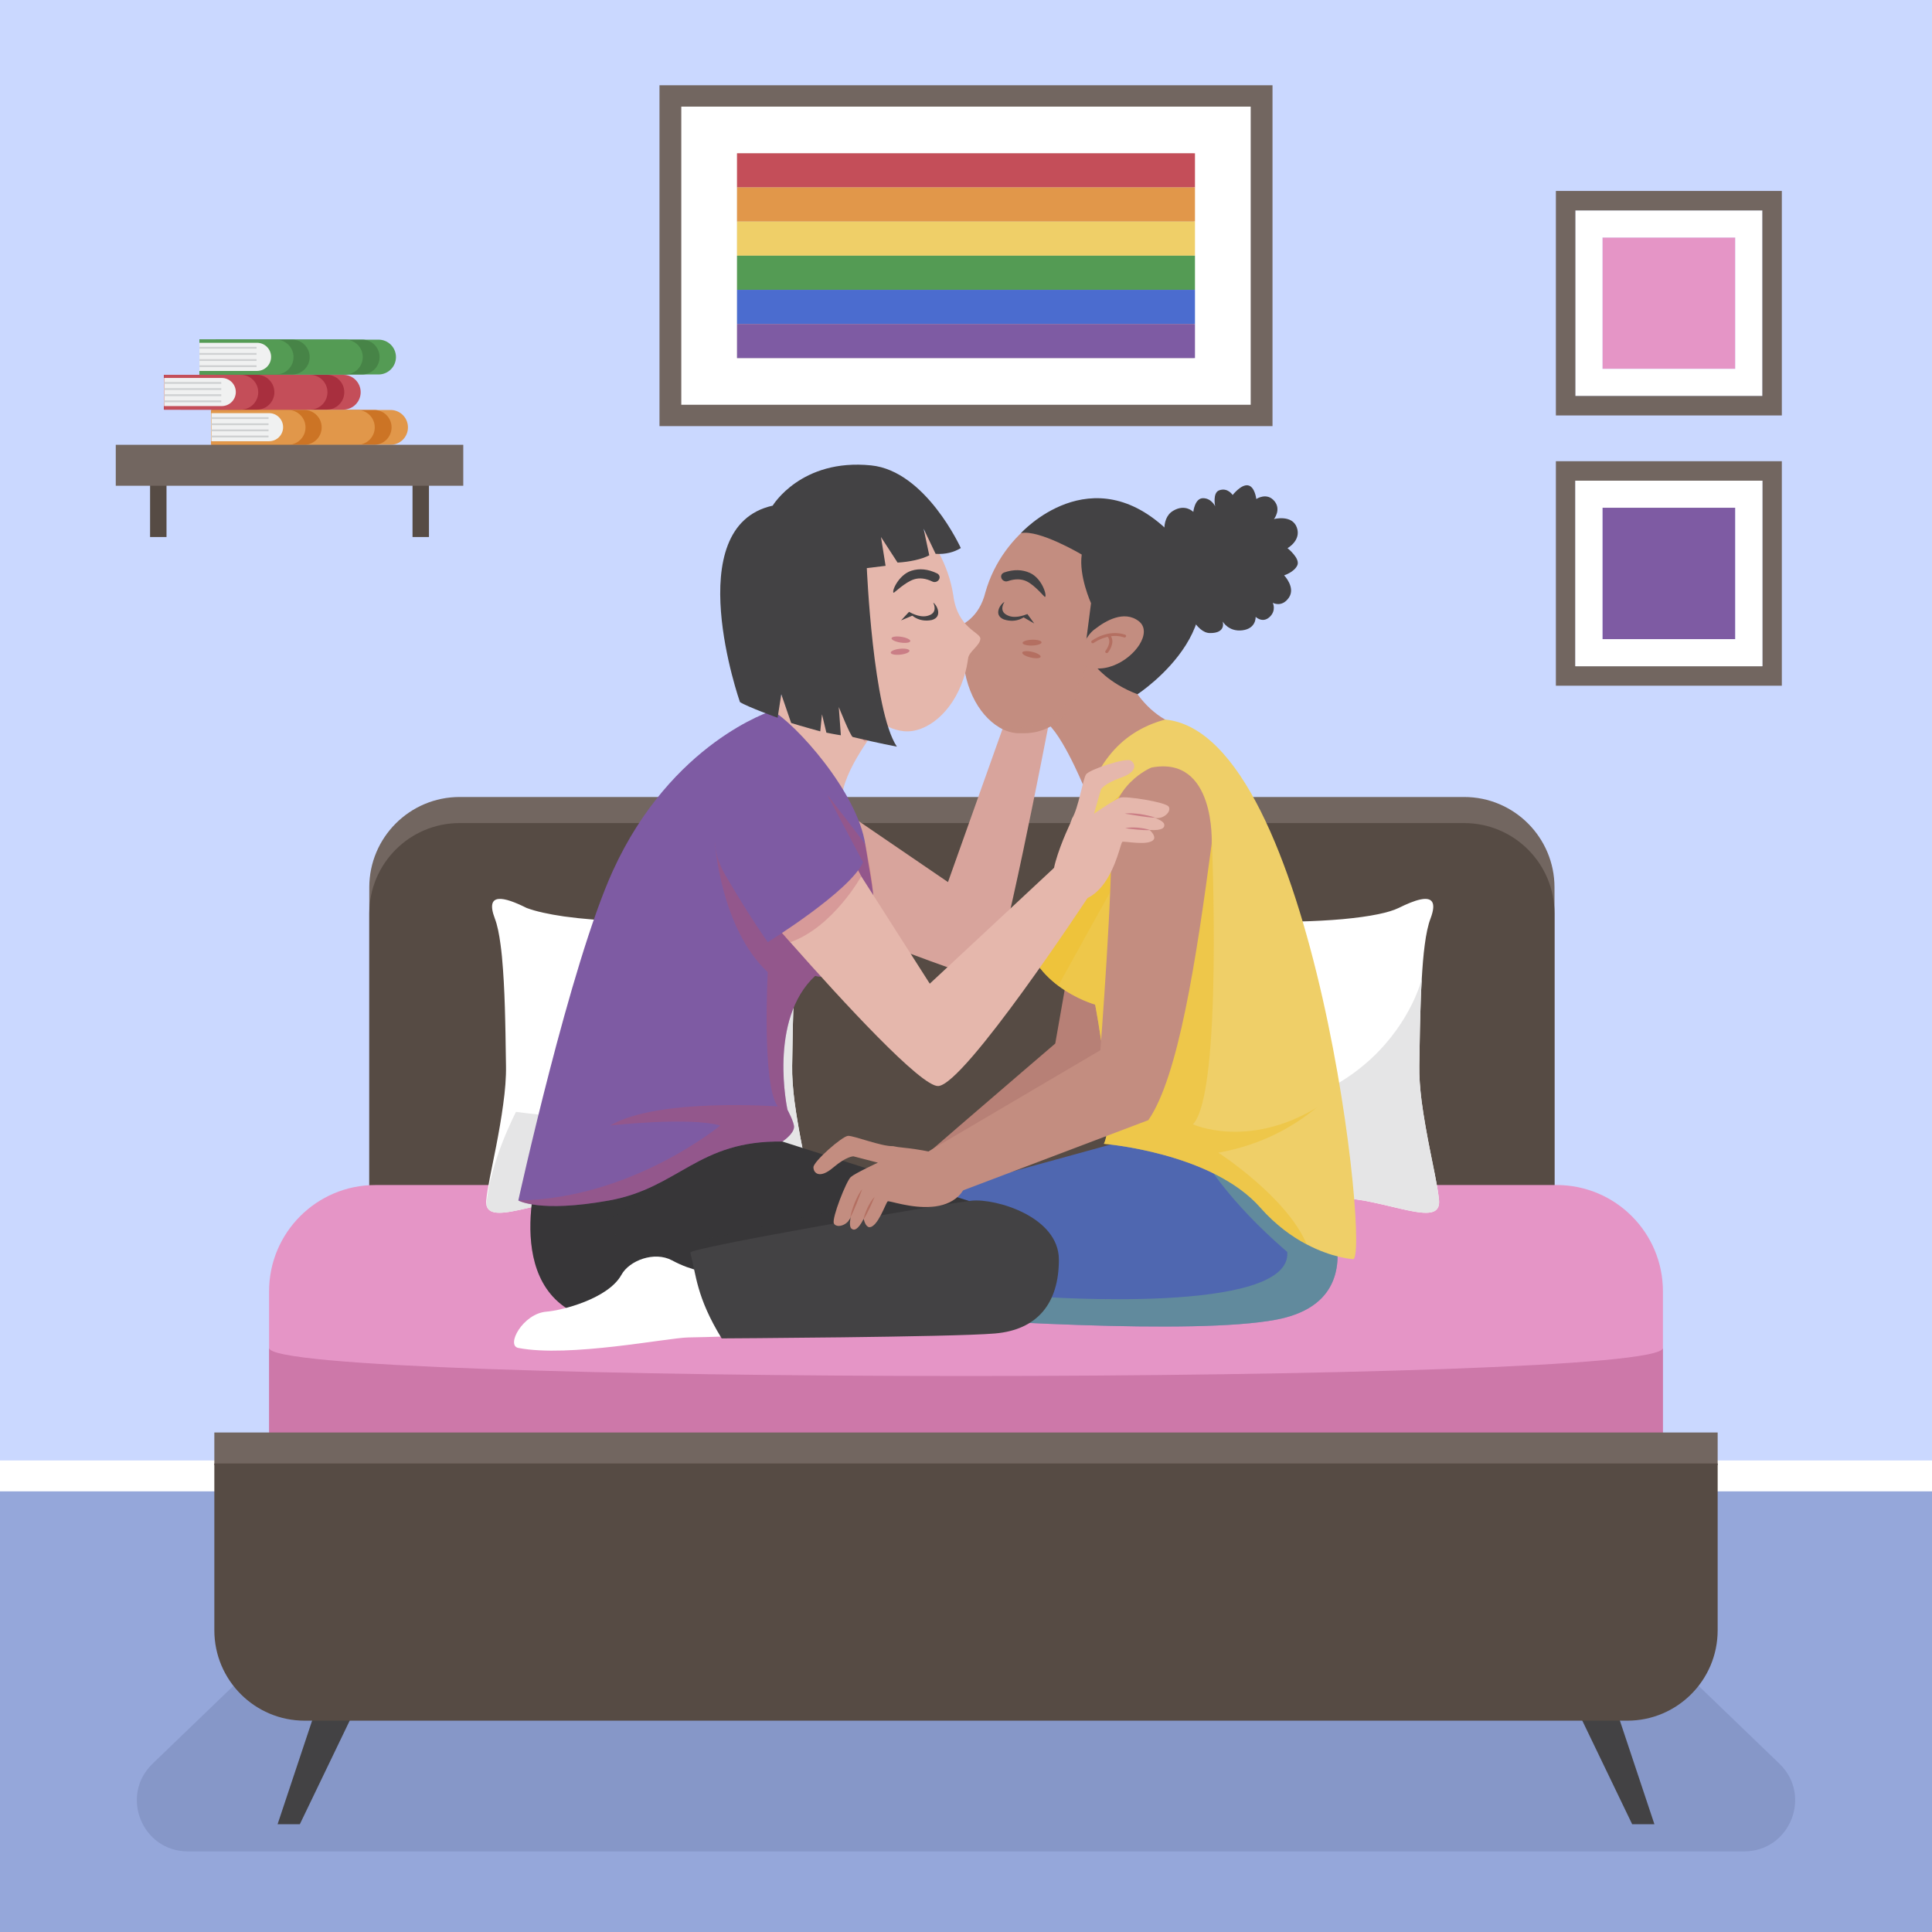<?xml version="1.0" encoding="utf-8"?>
<!-- Generator: Adobe Illustrator 27.5.0, SVG Export Plug-In . SVG Version: 6.00 Build 0)  -->
<svg version="1.1" xmlns="http://www.w3.org/2000/svg" xmlns:xlink="http://www.w3.org/1999/xlink" x="0px" y="0px"
	 viewBox="0 0 500 500" style="enable-background:new 0 0 500 500;" xml:space="preserve">
<g id="BACKGROUND">
	<rect style="fill:#CAD8FF;" width="500" height="500"/>
</g>
<g id="OBJECTS">
	<g>
		<rect x="0" y="377.962" style="fill:#FFFFFF;" width="500" height="114.038"/>
		<rect x="0" y="385.962" style="fill:#95A7DA;" width="500" height="114.038"/>
		<path style="fill:#8697C8;" d="M412.061,409.773c-2.458-2.367-5.738-3.69-9.15-3.69H250.519h-1.038H97.089
			c-3.413,0-6.692,1.323-9.15,3.69l-48.462,46.681c-8.549,8.235-2.72,22.689,9.15,22.689h200.854h1.038h200.854
			c11.87,0,17.699-14.454,9.15-22.689L412.061,409.773z"/>
	</g>
	<g>
		<g>
			<path style="fill:#726660;" d="M378.911,206.261h-259.95c-12.918,0-23.39,10.472-23.39,23.391v103.836h306.731V229.652
				C402.302,216.734,391.829,206.261,378.911,206.261z"/>
			<path style="fill:#564B44;" d="M378.911,213.01h-259.95c-12.918,0-23.39,10.472-23.39,23.391v103.836h306.731V236.4
				C402.302,223.482,391.829,213.01,378.911,213.01z"/>
			<g>
				<path style="fill:#E595C6;" d="M430.364,334.196v86.075H69.636v-86.075c0-15.197,12.315-27.512,27.512-27.512h305.705
					C418.049,306.684,430.364,318.999,430.364,334.196z"/>
			</g>
			<path style="opacity:0.6;fill:#BD6497;" d="M430.364,348.841l0,74.242H69.636v-74.242
				C69.636,358.536,430.364,358.536,430.364,348.841z"/>
			<g>
				<polygon style="fill:#434244;" points="71.841,472.101 77.599,472.101 100.054,425.462 87.387,425.462 				"/>
				<polygon style="fill:#434244;" points="428.159,472.101 422.401,472.101 399.946,425.462 412.613,425.462 				"/>
			</g>
			<rect x="55.471" y="370.728" style="fill:#726660;" width="389.057" height="8.453"/>
			<path style="fill:#564B44;" d="M421.138,445.31H78.862c-12.918,0-23.391-10.472-23.391-23.391v-43.172h389.057v43.172
				C444.529,434.838,434.056,445.31,421.138,445.31z"/>
		</g>
		<g>
			<g>
				<path style="fill:#FFFFFF;" d="M210.119,310.696c0.229,3.106-2.115,3.544-5.927,2.935c-2.497-0.382-5.622-1.201-9.091-2.002
					c-0.019,0-0.019,0-0.019,0c-1.449-0.324-2.954-0.648-4.498-0.933c-4.802-0.877-15.151-1.277-25.004-1.201h-0.019
					c-4.498,0.018-8.9,0.153-12.617,0.4c-3.106,0.19-5.717,0.457-7.547,0.8c-3.983,0.743-7.737,1.734-10.863,2.401
					c-3.202,0.705-5.756,1.067-7.242,0.458c-0.762-0.324-1.238-0.877-1.41-1.753v-0.058c-0.057-0.304-0.076-0.648-0.038-1.048
					c0.21-2.802,1.391-8.1,2.573-14.122c0.667-3.468,1.334-7.165,1.81-10.767c0.495-3.526,0.781-6.976,0.724-10.006
					c-0.02-1.449-0.038-3.011-0.076-4.65v-0.02c-0.019-2.286-0.076-4.726-0.133-7.222c-0.095-4.364-0.266-8.901-0.572-13.055
					c-0.153-2.287-0.362-4.441-0.629-6.384c-0.362-2.764-0.839-5.088-1.468-6.728c-2.668-6.994,2.44-5.66,8.214-2.763
					c2.382,0.895,5.717,1.62,9.644,2.191c4.65,0.648,10.12,1.086,15.78,1.258c8.042,0.286,16.466,0.076,23.498-0.553
					c3.469-0.324,6.594-0.743,9.148-1.277c2.249-0.458,4.059-1.011,5.317-1.62c2.078-1.029,4.06-1.868,5.622-2.191
					c2.821-0.591,4.308,0.476,2.611,4.954c-0.629,1.64-1.125,4.002-1.487,6.785c-0.362,2.668-0.591,5.737-0.781,8.958v0.019
					c-0.172,2.726-0.286,5.584-0.343,8.386c-0.114,3.183-0.171,6.308-0.209,9.204v0.02c-0.019,1.658-0.057,3.239-0.076,4.688
					c-0.057,2.744,0.191,5.832,0.572,9.014c0.305,2.249,0.667,4.555,1.067,6.823c0.743,4.288,1.62,8.462,2.325,11.949
					c0.496,2.573,0.896,4.783,1.068,6.385C210.081,310.22,210.099,310.467,210.119,310.696z"/>
				<g style="display:none;">
					<g style="display:inline;">
						<path style="opacity:0.5;fill:#639EBD;" d="M178.948,238.428c-2.497,0.915-5.165,1.753-8.004,2.458
							c-9.815,2.439-17.496,6.003-23.537,9.967c-0.153-2.287-0.362-4.441-0.629-6.384c4.612-2.744,10.025-5.241,16.39-7.299
							C167.818,237.818,173.288,238.256,178.948,238.428z"/>
					</g>
					<g style="display:inline;opacity:0.5;">
						<path style="fill:#639EBD;" d="M211.595,236.599c-6.652,7.985-17.248,16.008-34.095,20.201
							c-13.283,3.335-22.679,8.672-29.387,14.332c-0.019-2.286-0.076-4.726-0.133-7.222c6.918-5.031,16.027-9.625,28.129-12.655
							c11.873-2.973,20.335-7.967,26.338-13.379C205.915,237.552,209.041,237.132,211.595,236.599z"/>
					</g>
					<g style="display:inline;">
						<path style="opacity:0.5;fill:#639EBD;" d="M225.145,237.742c-0.629,1.64-1.124,4.002-1.487,6.785
							c-5.66,10.082-17.038,22.546-39.602,28.187c-20.754,5.184-31.998,15.342-38.402,23.861c0.667-3.468,1.334-7.165,1.81-10.767
							c7.395-7.242,18.429-14.446,35.2-18.638c28.644-7.166,37.373-26.128,39.869-34.381
							C225.354,232.196,226.841,233.264,225.145,237.742z"/>
					</g>
					<g style="display:inline;">
						<path style="opacity:0.5;fill:#639EBD;" d="M222.534,261.889c-0.114,3.183-0.171,6.308-0.209,9.204v0.02
							c-6.728,7.051-16.771,13.779-31.713,17.514c-21.231,5.299-32.513,15.818-38.84,24.47c-3.201,0.705-5.756,1.067-7.242,0.458
							c6.194-9.891,18.391-23.917,44.71-30.493C206.697,278.716,216.76,269.931,222.534,261.889z"/>
					</g>
					<g style="display:inline;">
						<path style="opacity:0.5;fill:#639EBD;" d="M223.887,291.638c-6.422,5.259-15.075,9.986-26.7,12.883
							c-5.413,1.353-10.177,3.049-14.37,4.975h-0.019c-4.498,0.018-8.9,0.153-12.617,0.4c6.575-4.364,14.923-8.252,25.614-10.92
							c12.331-3.088,20.982-8.424,27.024-14.16C223.125,287.064,223.487,289.37,223.887,291.638z"/>
					</g>
					<g style="display:inline;">
						<path style="opacity:0.5;fill:#639EBD;" d="M227.28,309.972c-1.792,1.257-3.736,2.496-5.851,3.659
							c-2.497-0.382-5.622-1.201-9.091-2.002c5.565-2.286,10.119-5.069,13.874-8.042C226.708,306.16,227.108,308.371,227.28,309.972
							z"/>
					</g>
				</g>
				<path style="fill:#E5E5E6;" d="M210.119,310.696c0.439,6.003-8.652,2.001-19.534,0c-8.824-1.62-36.362-1.62-45.187,0
					c-10.119,1.867-18.715,5.45-19.515,1.105v-0.058c0.915-11.111,7.661-23.994,7.661-23.994
					c61.691,8.576,72.077-34.286,72.077-34.286s0,0,0.019,0.019v0.019c-0.457,7.623-0.514,16.124-0.629,22.298
					C204.782,287.331,209.68,304.712,210.119,310.696z"/>
			</g>
			<g>
				<path style="fill:#FFFFFF;" d="M372.422,310.696c0.229,3.106-2.115,3.544-5.927,2.935c-2.497-0.382-5.622-1.201-9.091-2.002
					c-0.019,0-0.019,0-0.019,0c-1.448-0.324-2.954-0.648-4.498-0.933c-4.802-0.877-15.151-1.277-25.004-1.201h-0.019
					c-4.498,0.018-8.9,0.153-12.616,0.4c-3.106,0.19-5.718,0.457-7.547,0.8c-3.983,0.743-7.737,1.734-10.863,2.401
					c-3.202,0.705-5.755,1.067-7.242,0.458c-0.762-0.324-1.238-0.877-1.41-1.753v-0.058c-0.057-0.304-0.076-0.648-0.038-1.048
					c0.21-2.802,1.391-8.1,2.573-14.122c0.667-3.468,1.334-7.165,1.81-10.767c0.496-3.526,0.781-6.976,0.724-10.006
					c-0.019-1.449-0.038-3.011-0.076-4.65v-0.02c-0.019-2.286-0.076-4.726-0.134-7.222c-0.095-4.364-0.267-8.901-0.572-13.055
					c-0.153-2.287-0.362-4.441-0.629-6.384c-0.362-2.764-0.838-5.088-1.467-6.728c-2.668-6.994,2.44-5.66,8.214-2.763
					c2.382,0.895,5.717,1.62,9.644,2.191c4.65,0.648,10.12,1.086,15.78,1.258c8.043,0.286,16.466,0.076,23.498-0.553
					c3.469-0.324,6.594-0.743,9.148-1.277c2.249-0.458,4.059-1.011,5.317-1.62c2.077-1.029,4.059-1.868,5.622-2.191
					c2.82-0.591,4.308,0.476,2.611,4.954c-0.629,1.64-1.125,4.002-1.487,6.785c-0.362,2.668-0.591,5.737-0.781,8.958v0.019
					c-0.172,2.726-0.286,5.584-0.343,8.386c-0.114,3.183-0.171,6.308-0.209,9.204v0.02c-0.019,1.658-0.057,3.239-0.076,4.688
					c-0.057,2.744,0.191,5.832,0.572,9.014c0.305,2.249,0.667,4.555,1.067,6.823c0.744,4.288,1.62,8.462,2.326,11.949
					c0.496,2.573,0.896,4.783,1.068,6.385C372.384,310.22,372.402,310.467,372.422,310.696z"/>
				<g style="display:none;">
					<g style="display:inline;">
						<path style="opacity:0.5;fill:#639EBD;" d="M308.516,238.428c-2.497,0.915-5.164,1.753-8.004,2.458
							c-9.815,2.439-17.496,6.003-23.537,9.967c-0.153-2.287-0.362-4.441-0.629-6.384c4.612-2.744,10.025-5.241,16.39-7.299
							C297.386,237.818,302.856,238.256,308.516,238.428z"/>
					</g>
					<g style="display:inline;">
						<path style="opacity:0.5;fill:#639EBD;" d="M341.163,236.599c-6.652,7.985-17.248,16.008-34.095,20.201
							c-13.284,3.335-22.679,8.672-29.387,14.332c-0.019-2.286-0.076-4.726-0.134-7.222c6.918-5.031,16.028-9.625,28.13-12.655
							c11.873-2.973,20.335-7.967,26.338-13.379C335.483,237.552,338.609,237.132,341.163,236.599z"/>
					</g>
					<g style="display:inline;">
						<path style="opacity:0.5;fill:#639EBD;" d="M354.713,237.742c-0.629,1.64-1.125,4.002-1.487,6.785
							c-5.66,10.082-17.038,22.546-39.602,28.187c-20.754,5.184-31.998,15.342-38.402,23.861c0.667-3.468,1.334-7.165,1.81-10.767
							c7.395-7.242,18.429-14.446,35.2-18.638c28.644-7.166,37.373-26.128,39.869-34.381
							C354.922,232.196,356.409,233.264,354.713,237.742z"/>
					</g>
					<g style="display:inline;">
						<path style="opacity:0.5;fill:#639EBD;" d="M352.102,261.889c-0.114,3.183-0.171,6.308-0.209,9.204v0.02
							c-6.728,7.051-16.771,13.779-31.713,17.514c-21.23,5.299-32.512,15.818-38.84,24.47c-3.202,0.705-5.756,1.067-7.242,0.458
							c6.194-9.891,18.391-23.917,44.71-30.493C336.265,278.716,346.327,269.931,352.102,261.889z"/>
					</g>
					<g style="display:inline;">
						<path style="opacity:0.5;fill:#639EBD;" d="M353.455,291.638c-6.422,5.259-15.075,9.986-26.7,12.883
							c-5.413,1.353-10.177,3.049-14.37,4.975h-0.019c-4.498,0.018-8.9,0.153-12.616,0.4c6.575-4.364,14.922-8.252,25.614-10.92
							c12.331-3.088,20.982-8.424,27.024-14.16C352.693,287.064,353.055,289.37,353.455,291.638z"/>
					</g>
					<g style="display:inline;">
						<path style="opacity:0.5;fill:#639EBD;" d="M356.848,309.972c-1.792,1.257-3.736,2.496-5.851,3.659
							c-2.497-0.382-5.622-1.201-9.091-2.002c5.565-2.286,10.119-5.069,13.874-8.042
							C356.276,306.16,356.676,308.371,356.848,309.972z"/>
					</g>
				</g>
				<path style="fill:#E5E5E6;" d="M372.422,310.696c0.439,6.003-8.652,2.001-19.535,0c-8.824-1.62-36.362-1.62-45.186,0
					c-10.119,1.867-18.715,5.45-19.515,1.105v-0.058c0.915-11.111,7.661-23.994,7.661-23.994
					c61.691,8.576,72.077-34.286,72.077-34.286s0,0,0.019,0.019v0.019c-0.458,7.623-0.515,16.124-0.629,22.298
					C367.085,287.331,371.983,304.712,372.422,310.696z"/>
			</g>
		</g>
	</g>
	<g>
		<g>
			<path style="fill:#726660;" d="M461.137,177.462l0-58.099l-58.474,0l0,58.099L461.137,177.462z M407.704,124.403l48.392,0
				l0,48.017l-48.392,0L407.704,124.403z"/>
			<g>
				<g>
					<rect x="414.704" y="131.403" style="fill:#7E5BA3;" width="34.392" height="34.017"/>
					<path style="fill:#FFFFFF;" d="M407.704,172.421l48.392,0l0-48.017l-48.392,0L407.704,172.421z M414.704,131.403l34.392,0
						l0,34.017l-34.392,0L414.704,131.403z"/>
					<rect x="414.704" y="61.46" style="fill:#E595C6;" width="34.392" height="34.017"/>
					<path style="fill:#FFFFFF;" d="M407.704,54.46l0,48.017l48.392,0l0-48.017L407.704,54.46z M449.097,95.477l-34.392,0l0-34.017
						l34.392,0L449.097,95.477z"/>
				</g>
				<path style="fill:#726660;" d="M461.137,107.518l0-58.099l-58.474,0l0,58.099L461.137,107.518z M407.704,54.46l48.392,0
					l0,48.017l-48.392,0L407.704,54.46z"/>
			</g>
		</g>
		<g>
			<g>
				<g>
					<path style="fill:#549B54;" d="M102.474,92.407c0-2.491-2.015-4.506-4.506-4.506H51.6v9.012h46.368
						C100.459,96.912,102.474,94.897,102.474,92.407z"/>
					<path style="fill:#478447;" d="M98.234,92.407c0-2.491-2.023-4.506-4.506-4.506H55.839v9.012h37.889
						C96.211,96.912,98.234,94.897,98.234,92.407z"/>
					<path style="fill:#549B54;" d="M93.88,92.407c0-2.491-2.023-4.506-4.506-4.506H51.6v9.012h37.775
						C91.857,96.912,93.88,94.897,93.88,92.407z"/>
					<path style="fill:#478447;" d="M80.142,92.407c0-2.491-2.023-4.506-4.506-4.506H51.6v9.012h24.036
						C78.118,96.912,80.142,94.897,80.142,92.407z"/>
					<path style="fill:#549B54;" d="M75.964,92.407c0-2.491-2.023-4.506-4.506-4.506H51.6v9.012h19.858
						C73.94,96.912,75.964,94.897,75.964,92.407z"/>
					<path style="fill:#F0F1F1;" d="M66.524,95.995H51.603v-7.279h14.921c2.01,0,3.639,1.629,3.639,3.639
						C70.164,94.365,68.534,95.995,66.524,95.995z"/>
					
						<line style="fill:none;stroke:#CFD1D2;stroke-width:0.479;stroke-miterlimit:10;" x1="51.603" y1="94.764" x2="66.395" y2="94.764"/>
					
						<line style="fill:none;stroke:#CFD1D2;stroke-width:0.479;stroke-miterlimit:10;" x1="51.603" y1="93.176" x2="66.395" y2="93.176"/>
					
						<line style="fill:none;stroke:#CFD1D2;stroke-width:0.479;stroke-miterlimit:10;" x1="51.603" y1="91.589" x2="66.395" y2="91.589"/>
					
						<line style="fill:none;stroke:#CFD1D2;stroke-width:0.479;stroke-miterlimit:10;" x1="51.603" y1="90.002" x2="66.395" y2="90.002"/>
				</g>
				<g>
					<path style="fill:#E1974A;" d="M105.579,110.606c0-2.491-2.015-4.506-4.506-4.506H54.705v9.011h46.368
						C103.563,115.112,105.579,113.096,105.579,110.606z"/>
					<path style="fill:#CC7425;" d="M101.339,110.606c0-2.491-2.023-4.506-4.506-4.506H58.944v9.011h37.889
						C99.316,115.112,101.339,113.096,101.339,110.606z"/>
					<path style="fill:#E1974A;" d="M96.985,110.606c0-2.491-2.023-4.506-4.506-4.506H54.705v9.011h37.775
						C94.962,115.112,96.985,113.096,96.985,110.606z"/>
					<path style="fill:#CC7425;" d="M83.246,110.606c0-2.491-2.023-4.506-4.506-4.506H54.705v9.011h24.036
						C81.223,115.112,83.246,113.096,83.246,110.606z"/>
					<path style="fill:#E1974A;" d="M79.068,110.606c0-2.491-2.023-4.506-4.506-4.506H54.705v9.011h19.858
						C77.045,115.112,79.068,113.096,79.068,110.606z"/>
					<path style="fill:#F0F1F1;" d="M69.629,114.194H54.708v-7.279h14.921c2.01,0,3.639,1.629,3.639,3.639
						S71.639,114.194,69.629,114.194z"/>
					
						<line style="fill:none;stroke:#CFD1D2;stroke-width:0.479;stroke-miterlimit:10;" x1="54.708" y1="112.963" x2="69.5" y2="112.963"/>
					
						<line style="fill:none;stroke:#CFD1D2;stroke-width:0.479;stroke-miterlimit:10;" x1="54.708" y1="111.376" x2="69.5" y2="111.376"/>
					
						<line style="fill:none;stroke:#CFD1D2;stroke-width:0.479;stroke-miterlimit:10;" x1="54.708" y1="109.789" x2="69.5" y2="109.789"/>
					
						<line style="fill:none;stroke:#CFD1D2;stroke-width:0.479;stroke-miterlimit:10;" x1="54.708" y1="108.202" x2="69.5" y2="108.202"/>
				</g>
				<g>
					<path style="fill:#C44E59;" d="M93.34,101.506c0-2.491-2.015-4.506-4.506-4.506H42.465v9.011h46.368
						C91.325,106.012,93.34,103.997,93.34,101.506z"/>
					<path style="fill:#A82F3E;" d="M89.1,101.506c0-2.491-2.024-4.506-4.506-4.506h-37.89v9.011h37.89
						C87.077,106.012,89.1,103.997,89.1,101.506z"/>
					<path style="fill:#C44E59;" d="M84.746,101.506c0-2.491-2.023-4.506-4.506-4.506H42.465v9.011H80.24
						C82.723,106.012,84.746,103.997,84.746,101.506z"/>
					<path style="fill:#A82F3E;" d="M71.008,101.506c0-2.491-2.023-4.506-4.506-4.506H42.465v9.011h24.036
						C68.984,106.012,71.008,103.997,71.008,101.506z"/>
					<path style="fill:#C44E59;" d="M66.829,101.506c0-2.491-2.023-4.506-4.506-4.506H42.465v9.011h19.858
						C64.806,106.012,66.829,103.997,66.829,101.506z"/>
					<path style="fill:#F0F1F1;" d="M57.39,105.094H42.469v-7.279H57.39c2.01,0,3.639,1.629,3.639,3.639S59.4,105.094,57.39,105.094
						z"/>
					
						<line style="fill:none;stroke:#CFD1D2;stroke-width:0.479;stroke-miterlimit:10;" x1="42.469" y1="103.864" x2="57.261" y2="103.864"/>
					
						<line style="fill:none;stroke:#CFD1D2;stroke-width:0.479;stroke-miterlimit:10;" x1="42.469" y1="102.276" x2="57.261" y2="102.276"/>
					
						<line style="fill:none;stroke:#CFD1D2;stroke-width:0.479;stroke-miterlimit:10;" x1="42.469" y1="100.689" x2="57.261" y2="100.689"/>
					
						<line style="fill:none;stroke:#CFD1D2;stroke-width:0.479;stroke-miterlimit:10;" x1="42.469" y1="99.102" x2="57.261" y2="99.102"/>
				</g>
			</g>
			<g>
				<g>
					<rect x="38.839" y="124.033" style="fill:#564B44;" width="4.254" height="14.947"/>
					<rect x="106.761" y="124.033" style="fill:#564B44;" width="4.254" height="14.947"/>
				</g>
				<rect x="29.961" y="115.112" style="fill:#726660;" width="89.933" height="10.6"/>
			</g>
		</g>
		<g>
			<path style="fill:#726660;" d="M170.675,110.28V22.067h158.649v88.213L170.675,110.28z M182.923,33.124v66.1l134.154,0v-66.1
				H182.923z M190.742,98.205h-6.603V34.143h131.721v64.062L190.742,98.205z"/>
			<path style="fill:#FFFFFF;" d="M323.68,27.595l-147.359,0l0,77.156l147.359,0V27.595L323.68,27.595z"/>
			<rect x="190.742" y="39.671" style="fill:#DDD8CC;" width="118.174" height="53.006"/>
			<g>
				<rect x="190.742" y="39.671" style="fill:#C44E59;" width="118.515" height="8.834"/>
				<rect x="190.742" y="48.505" style="fill:#E1974A;" width="118.515" height="8.834"/>
				<rect x="190.742" y="57.339" style="fill:#EFCF68;" width="118.515" height="8.834"/>
				<rect x="190.742" y="66.174" style="fill:#549B54;" width="118.515" height="8.834"/>
				<rect x="190.742" y="75.008" style="fill:#4B6CCF;" width="118.515" height="8.834"/>
				<rect x="190.742" y="83.842" style="fill:#7E5BA3;" width="118.515" height="8.834"/>
			</g>
		</g>
	</g>
	<g>
		<path style="fill:#C38D80;" d="M288.346,166.48c0,0,3.668,17.042,16.604,21.249l-27.172,36.69l2.517-21.278
			c0,0-6.478-15.691-10.673-16.76C269.622,186.38,282.607,166.407,288.346,166.48z"/>
		<path style="fill:#4F67B0;" d="M330.32,341.52c-10.662,2.036-30.642,2.078-50.832,1.396c-5.1-0.168-10.211-0.388-15.185-0.63
			c-24.734-1.207-46.141-3.064-46.141-3.064l4.365-25.164l65.67-18.07c0,0,31.733-4.68,47.212,5.908
			c2.781,1.899,5.037,4.302,6.496,7.304c0,0,3.085,5.562,4.009,12.12C347.037,329.284,344.97,338.729,330.32,341.52z"/>
		<path style="opacity:0.4;fill:#7EBF81;" d="M330.32,341.52c-10.662,2.036-30.642,2.078-50.832,1.396
			c-5.1-0.168-10.211-0.388-15.185-0.63l4.478-6.727c0,0,65.701,4.882,64.362-11.543c-15.478-13.336-21.25-23.611-21.25-23.611
			l34.021,20.914C347.037,329.284,344.97,338.729,330.32,341.52z"/>
		<path style="fill:#B78076;" d="M223.456,313.266c0-0.716,49.643-43.199,49.643-43.199l4.122-23.452L295.076,249l-8.993,33.231
			l-55.195,35.617L223.456,313.266z"/>
		<path style="fill:#373638;" d="M265.353,339.222c0,0-11.879,1.102-28.103,2.193c-26.812,1.805-65.492,3.61-82.146,0.43
			c-26.738-5.09-15.499-40.055-15.499-40.055c0.535-1.112,1.175-2.12,1.91-3.043c12.351-15.583,50.822-6.548,50.822-6.548
			l68.651,21.859L265.353,339.222z"/>
		<path style="opacity:0.15;fill:#373638;" d="M237.25,341.415c-26.812,1.805-65.492,3.61-82.146,0.43
			c-26.738-5.09-15.499-40.055-15.499-40.055c0.535-1.112,1.175-2.12,1.91-3.043l35.301,3.988c0,0-14.691,11.659-21.796,13.852
			c0,0,3.463,5.089,16.801,5.467c13.327,0.378,49.363-13.632,69.417-9.738C252.466,314.499,245.53,329.043,237.25,341.415z"/>
		<path style="fill:#FFFFFF;" d="M183.24,329.168c0,0-3.761-0.007-9.33-2.99c-4.569-2.448-11.049,0.05-13.079,3.732
			c-3.421,6.205-15.396,9.232-19.412,9.547c-6.086,0.477-10.56,8.752-7.283,9.388c13.13,2.546,38.638-2.639,44.048-2.719
			c5.41-0.08,12.817-0.37,12.817-0.37L183.24,329.168z"/>
		<path style="fill:#434244;" d="M178.651,324.181c-0.339-1.267,66.549-12.808,72.794-13.445
			c6.245-0.636,22.594,4.137,22.594,15.275c0,11.138-5.41,18.139-16.548,19.093c-11.138,0.955-70.725,1.273-70.725,1.273
			C180.185,335.638,180.185,329.91,178.651,324.181z"/>
		<path style="fill:#D8A49C;" d="M209.628,203.904l35.71,24.378l17.495-49.128l8.572,8.267c0,0-12.56,65.378-15.19,66.199
			c-2.631,0.821-60.926-22.432-60.926-22.432S199.405,208.94,209.628,203.904z"/>
		<g>
			<g>
				<g>
					<path style="fill:#C38D80;" d="M246.718,163.639c-0.087,1.781,2.508,3.553,2.54,5.377c0.013,1.621,0.159,3.188,0.42,4.669
						l0.012,0.013c0.031,0.217,0.076,0.403,0.113,0.62l0.035,0.143c0.126,0.608,0.27,1.206,0.434,1.792
						c0.097,0.349,0.195,0.686,0.299,1.023c1.312,4.075,3.491,7.351,6.028,9.513c0.638,0.551,1.299,1.024,1.976,1.43
						c1.586,0.942,3.256,1.471,4.898,1.526c0.798,0.002,1.601,0.022,2.469-0.027c2.419-0.135,5.293-0.821,9.673-4.067
						c0.263-0.194,10.209-12.648,10.209-12.648s10.294,0.613,11.408-0.098c10.885-6.97,9.549-19.607,9.549-19.607
						c-0.161-2.169-0.498-4.152-0.957-5.933c-4.235-16.433-19.357-17.642-19.357-17.642c-11.72-2.227-27.025,7.944-31.432,23.519
						c-0.839,3.371-2.311,5.431-3.787,6.797c-0.298,0.278-0.6,0.525-0.895,0.754C248.44,162.256,246.75,162.738,246.718,163.639z"/>
				</g>
				<path style="fill:#434244;" d="M281.043,166.261l1.316-10.15c0,0-3.203-7.037-2.407-12.59c0,0-10.981-6.538-15.724-5.548
					c0,0,18.188-20.16,38.402-0.271c22.364,22.005-8.246,41.966-8.246,41.966c-7.701-2.921-11.036-7.467-11.036-7.467
					L281.043,166.261z"/>
				<path style="opacity:0.3;fill:#C38D80;" d="M258.573,188.219c1.586,0.942,3.256,1.471,4.898,1.526
					c0.798,0.002,1.601,0.022,2.469-0.027c13.031-0.702,15.101-17.492,15.103-17.517
					C281.043,172.201,276.773,190.527,258.573,188.219z"/>
				<g>
					<path style="fill:#C38D80;" d="M279.504,168.534l-0.457,2.741c5.572,4.205,13.069,0.014,15.866-4.485
						c1.406-2.271,1.616-4.614-0.193-6.026c-3.836-2.957-8.704-0.018-11.243,1.967C281.167,164.193,279.504,168.534,279.504,168.534
						z"/>
					<path style="fill:#B46F61;" d="M291.182,164.261c-4.451-1.497-8.448,1.427-8.617,1.553c-0.172,0.128-0.2,0.359-0.065,0.518
						c0.048,0.056,0.109,0.095,0.178,0.117c0.124,0.04,0.268,0.021,0.379-0.062c0.024-0.017,1.518-1.108,3.615-1.589
						c1.181,1.436-0.541,3.612-0.56,3.635c-0.132,0.163-0.1,0.394,0.075,0.516c0.033,0.023,0.07,0.042,0.107,0.053
						c0.158,0.051,0.341,0.005,0.448-0.127c0.087-0.106,1.898-2.396,0.775-4.225c1.017-0.134,2.132-0.102,3.27,0.265
						c0.038,0.012,0.077,0.025,0.115,0.038c0.172,0.089,0.434-0.029,0.511-0.22C291.491,164.543,291.387,164.331,291.182,164.261z"
						/>
				</g>
				<g>
					<path style="fill:#434244;" d="M270.426,154.493c0.632-0.207-0.687-4.762-3.862-6.213c-2.004-0.917-4.249-0.958-6.68-0.125
						c-0.503,0.173-0.85,0.634-0.793,1.157c0.094,0.849,0.975,1.351,1.716,1.092c1.81-0.629,3.429-0.626,4.81,0.005
						C267.813,151.412,270.299,154.535,270.426,154.493z"/>
				</g>
				<g>
					<path style="fill:#B46F61;" d="M264.562,168.87c0.114-0.403,1.271-0.478,2.583-0.168c1.312,0.31,2.283,0.888,2.168,1.29
						c-0.115,0.403-1.271,0.478-2.583,0.168C265.418,169.851,264.447,169.273,264.562,168.87z"/>
					<path style="fill:#B46F61;" d="M264.643,166.394c0.01,0.415,1.119,0.716,2.476,0.673c1.357-0.043,2.448-0.416,2.437-0.831
						c-0.011-0.415-1.119-0.716-2.476-0.673C265.724,165.607,264.632,165.979,264.643,166.394z"/>
				</g>
				<g>
					<path style="fill:#434244;" d="M259.948,155.798c-0.91,0.341-3.036,3.343-0.153,4.511c3.442,1.123,5.679-0.788,6.091-1.39
						c-0.926,0.332-3.445,1.356-5.416,0.183C258.723,158.143,259.551,156.407,259.948,155.798z"/>
					<polygon style="fill:#434244;" points="264.684,159.653 267.663,161.357 265.887,158.919 					"/>
				</g>
			</g>
			<path style="display:none;fill:#E5B7AC;" d="M245.654,170.433l-1.15,1.42c0,0,0.735,2.283,2.29,2.885
				c0,0-1.168,1.006-0.727,2.123c1.514,0.514,2.488,2.14,3.452,3.786L245.654,170.433z"/>
			<path style="fill:#434244;" d="M325.128,129.145c0,0,2.726-1.842,4.695,0.545c1.827,2.214-0.123,4.642-0.123,4.642
				s4.663-1.224,5.905,2.148c1.243,3.373-2.399,5.386-2.399,5.386s3.358,2.662,2.538,4.44c-0.82,1.778-3.412,2.593-3.412,2.593
				s3.052,3.167,1.208,5.798c-1.844,2.632-4.148,1.308-4.148,1.308s1.004,1.976-0.826,3.679c-1.831,1.703-3.612-0.051-3.612-0.051
				s0.215,3.022-3.404,3.487c-3.62,0.465-5.129-2.295-5.129-2.295s1.04,3.089-3.34,3.009c-6.764-0.124-11.338-23.447-11.338-23.447
				s-1.766-6.053,1.868-8.2c3.181-1.879,5.212,0.301,5.212,0.301s0.36-3.565,2.528-3.556c2.168,0.009,3.126,2.088,3.126,2.088
				s-0.715-3.469,1.023-4.115c2.232-0.829,3.508,1.208,3.508,1.208s2.152-2.79,3.954-2.507
				C324.764,125.89,325.128,129.145,325.128,129.145z"/>
		</g>
		<path style="fill:#EFCF68;" d="M350.017,325.853c0,0-5.173-0.294-11.827-3.799c-3.767-1.983-8.007-4.995-12.047-9.57
			c-12.561-14.24-40.454-16.465-40.454-16.465c3.348-6.926-2.267-36.036-2.267-36.036s-4.806-1.322-9.549-4.88
			c-2.151-1.626-4.292-3.704-5.96-6.338c-5.572-8.825,6.611-25.605,9.854-29.792c0.483-0.619,0.766-0.965,0.766-0.965
			c0.262-1.7,0.577-3.337,0.923-4.911c3.169-14.335,9.833-23.548,22.069-26.875C340.531,189.8,355.044,328.508,350.017,325.853z"/>
		<path style="opacity:0.5;fill:#EEC12D;" d="M338.191,322.054c-3.767-1.983-8.007-4.995-12.047-9.57
			c-12.561-14.24-40.454-16.465-40.454-16.465c3.348-6.926-2.267-36.036-2.267-36.036s-10.179-2.791-15.51-11.218
			c-6.401-10.137,10.62-30.757,10.62-30.757c0.262-1.7,0.577-3.337,0.923-4.911c5.152-2.687,10.074-6.212,13.159-10.704
			l20.977,14.009c0,0,2.917,66.678-4.869,74.559c0,0,14.125,6.527,32.174-4.386c-1.637,1.018-9.985,8.977-25.594,11.732
			C315.304,298.307,333.028,309.745,338.191,322.054z"/>
		<path style="opacity:0.5;fill:#EEC12D;" d="M289.72,226.518c0,0-10.851,19.529-15.846,28.585c-2.151-1.626-4.292-3.704-5.96-6.338
			c-5.572-8.825,6.611-25.605,9.854-29.792L289.72,226.518z"/>
		<path style="fill:#C38D80;" d="M297.985,198.642c0,0-11.036,4.455-10.451,17.184c0.586,12.729-2.761,55.968-2.761,55.968
			l-48.563,28.596l11.654,8.199l49.325-18.698c7.76-11.215,12.37-41.246,16.389-71.519
			C313.578,218.372,314.692,195.449,297.985,198.642z"/>
		<g>
			<path style="fill:#E5B7AC;" d="M198.699,186.868l13.717-26.307l16.241,25.661c0,0-9.664,11.504-10.677,19.383
				C217.98,205.605,206.401,209.992,198.699,186.868z"/>
			<path style="opacity:0.5;fill:#CA7E86;" d="M223.835,192.009l2.709-5.983L215.987,163.7c-0.053,0.113-0.094,0.236-0.151,0.351
				C211.587,172.548,217.117,185.279,223.835,192.009z"/>
			<path style="opacity:0.3;fill:#C38D80;" d="M246.717,163.639c-0.089,1.781,2.511,3.553,2.542,5.375
				c0.014,1.627,0.159,3.189,0.419,4.669l0.01,0.017c0.033,0.212,0.077,0.403,0.115,0.62l0.036,0.14
				c0.126,0.61,0.27,1.21,0.431,1.794c0.059-0.163,0.118-0.325,0.171-0.488l0.052-0.135c0.061-0.207,0.132-0.391,0.194-0.603
				l0.006-0.016c0.434-1.436,0.764-2.966,0.976-4.58c0.25-1.806,2.591-3.201,2.724-4.98c0.084-1.107-2.071-1.925-4.042-4.662
				C248.442,162.258,246.751,162.739,246.717,163.639z"/>
			<path style="fill:#E5B7AC;" d="M249.317,175.704c-2.932,8.844-9.661,14.062-15.363,13.536
				c-11.07-1.02-20.187-19.294-20.187-19.294s-10.298-0.62-11.318-1.469c-9.967-8.219-7.126-20.609-7.126-20.609
				c0.417-2.133,1-4.053,1.67-5.769c6.171-15.81,21.33-15.195,21.33-15.195c11.894-0.817,25.875,11.122,28.38,27.119
				c1.085,8.667,7.144,9.596,7.014,11.315c-0.132,1.776-2.921,3.223-3.17,5.033c-0.214,1.612-0.542,3.144-0.977,4.58l-0.007,0.017
				c-0.061,0.208-0.133,0.393-0.193,0.602L249.317,175.704z"/>
			<g>
				<path style="fill:#E5B7AC;" d="M220.576,166.266l0.125,2.776c-6.036,3.507-12.976-1.552-15.214-6.355
					c-1.124-2.423-1.051-4.774,0.914-5.959c4.162-2.476,8.644,1.026,10.926,3.3C219.446,161.757,220.576,166.266,220.576,166.266z"
					/>
				<path style="fill:#CA7E86;" d="M209.494,160.625c4.598-0.953,8.216,2.429,8.369,2.575c0.155,0.147,0.156,0.381,0.002,0.522
					c-0.054,0.05-0.12,0.081-0.19,0.094c-0.128,0.025-0.268-0.011-0.369-0.107c-0.022-0.02-1.374-1.282-3.398-2.01
					c-1.345,1.284,0.104,3.651,0.12,3.676c0.112,0.178,0.052,0.403-0.136,0.503c-0.036,0.019-0.074,0.033-0.113,0.04
					c-0.163,0.032-0.339-0.036-0.429-0.18c-0.073-0.115-1.597-2.606-0.263-4.287c-0.993-0.255-2.104-0.357-3.278-0.129
					c-0.039,0.007-0.079,0.016-0.118,0.024c-0.182,0.068-0.427-0.08-0.481-0.28C209.154,160.868,209.283,160.67,209.494,160.625z"/>
			</g>
			<g>
				<path style="fill:#434244;" d="M231.272,153.415c-0.603-0.281,1.252-4.645,4.579-5.705c2.099-0.67,4.333-0.442,6.646,0.676
					c0.479,0.231,0.768,0.731,0.648,1.244c-0.195,0.831-1.13,1.225-1.834,0.879c-1.722-0.841-3.33-1.032-4.776-0.572
					C234.236,150.669,231.393,153.472,231.272,153.415z"/>
			</g>
			<g>
				<path style="fill:#CA7E86;" d="M235.37,168.391c-0.065-0.414-1.204-0.627-2.544-0.476c-1.34,0.151-2.373,0.608-2.307,1.021
					c0.066,0.413,1.204,0.627,2.544,0.476C234.403,169.262,235.436,168.805,235.37,168.391z"/>
				<path style="fill:#CA7E86;" d="M235.586,165.923c-0.06,0.411-1.197,0.577-2.539,0.371c-1.342-0.206-2.381-0.706-2.32-1.117
					c0.061-0.411,1.197-0.577,2.539-0.371C234.608,165.012,235.647,165.513,235.586,165.923z"/>
			</g>
			<g>
				<path style="fill:#434244;" d="M241.517,155.967c0.863,0.447,2.614,3.682-0.389,4.497c-3.552,0.703-5.544-1.463-5.88-2.111
					c0.88,0.441,3.257,1.759,5.355,0.832C242.453,158.442,241.839,156.619,241.517,155.967z"/>
				<polygon style="fill:#434244;" points="236.354,159.226 233.192,160.561 235.248,158.352 				"/>
			</g>
		</g>
		<g>
			<path style="fill:#7E5BA3;" d="M225.613,241.892v0.011c-0.304,1.154-0.724,2.141-1.28,2.917c-0.315,0.441-0.63,0.85-0.944,1.238
				c-6.821,8.594-12.425,6.485-12.425,6.485c-12.267,11.333-7.167,34.661-7.167,34.661s1.794,3.337,1.7,4.523
				c-0.147,1.847-3.022,3.704-3.022,3.704c-21.827-0.367-26.749,11.994-44.83,15.247c-18.07,3.253-23.506,0-23.506,0
				s13.422-61.074,24.461-85.304c15.216-33.37,41.272-41.451,41.272-41.451c5.908,3.274,22.037,20.988,24.073,34.672
				c0.809,5.436,2.12,11.218,2.267,16.181v0.053C226.295,237.516,226.127,239.94,225.613,241.892z"/>
		</g>
		<path style="fill:#434244;" d="M224.333,147.026c0,0,1.574,36.978,7.78,46.206c0,0-4.662-0.863-11.412-2.493
			c-0.583-0.141-3.624-7.769-3.624-7.769l0.537,7.319c-1.188-0.164-3.746-0.68-3.746-0.68l-1.139-4.749l-0.446,4.417
			c0,0-5.229-1.444-7.527-2.164l-2.556-7.444l-0.955,6.086c0,0-7.782-2.806-9.744-4.057c0,0-15.928-45.429,8.47-50.839
			c0,0,7.32-12.25,25.459-10.419c14.184,1.432,23.23,21.399,23.23,21.399c-1.815,1.1-3.956,1.654-6.522,1.498l-3.107-6.51
			l1.464,6.887c-1.958,1.028-5.099,1.705-8.203,1.884l-4.296-6.623l1.193,7.458L224.333,147.026z"/>
		<path style="opacity:0.3;fill:#C44E59;" d="M226.211,234.777v0.053l-0.598,7.062l-11.522-36.225c0,0,9.486,12.183,9.854,12.928
			C225.099,223.968,226.064,229.813,226.211,234.777z"/>
		<path style="opacity:0.3;fill:#C44E59;" d="M223.388,246.058c-6.821,8.594-12.425,6.485-12.425,6.485
			c-12.267,11.333-7.167,34.661-7.167,34.661s1.794,3.337,1.7,4.523c-0.147,1.847-3.022,3.704-3.022,3.704
			c-21.827-0.367-26.749,11.994-44.83,15.247c-18.07,3.253-23.506,0-23.506,0c29.288-0.388,52.259-19.393,52.259-19.393
			c-8.133-2.309-28.47,0-28.47,0c12.204-7.251,43.382-4.943,43.382-4.943c-4.198-5.373-2.613-34.735-2.613-34.735
			c-12.303-11.543-13.684-33.695-13.684-33.695l31.271,6.505L223.388,246.058z"/>
		<path style="fill:#E5B7AC;" d="M281.451,232.405c0,0-31.807,48.335-38.638,48.66c-4.407,0.21-24.566-21.68-38.292-37.211
			c-5.992-6.779-10.756-12.351-12.456-14.345c-0.441-0.514-0.672-0.787-0.672-0.787s-3.704-10.662,0.462-17.955
			c0.063-0.115,0.137-0.231,0.199-0.346c2.603-4.208,7.975-7.178,18.469-6.055l4.806,8.71l7.566,13.715l17.732,27.783l32.156-29.966
			C272.783,224.608,281.671,224.052,281.451,232.405z"/>
		<path style="opacity:0.5;fill:#CA7E86;" d="M222.895,226.791c0,0-7.283,13.138-18.375,17.063
			c-5.992-6.779-10.756-12.351-12.456-14.345c-0.902-8.227-0.336-17.053-0.21-18.742c0.01-0.189,0.021-0.294,0.021-0.294
			s0.063-0.021,0.178-0.053c1.658-0.451,14.565-3.715,23.275,2.655L222.895,226.791z"/>
		<g>
			<path style="fill:#7E5BA3;" d="M190.585,204.132c0,0-10.4,9.437-2.864,22.355c6.545,11.219,10.979,17.343,10.979,17.343
				s21.321-13.206,24.662-20.684l-9.272-17.478C209.578,199.665,200.055,196.941,190.585,204.132z"/>
		</g>
		<g>
			<path style="fill:#C38D80;" d="M223.541,315.501c-0.01-0.05-0.016-0.079-0.016-0.079c-0.011,0.017-0.022,0.042-0.033,0.059
				c-1.444,2.843-2.489,3.093-3.174,2.446c-0.658-0.623-0.205-2.75-0.162-2.952c-0.816,2.288-3.79,2.946-4.358,1.606
				c-0.559-1.334,3.231-10.955,4.38-11.962c1.142-1.006,7.024-3.722,7.024-3.722l-6.327-1.639c0,0-1.727-0.078-5.268,2.924
				c-3.54,3.009-5.101,1.388-5.089-0.11c0.013-1.491,7.442-8.038,8.96-8.113c1.511-0.073,8.626,2.773,11.648,2.664
				c0.71,0.166,1.652,0.301,2.705,0.399c3.254,0.314,11.407,1.55,13.209,3.377c0.001,0.007,0.01,0.013,0.018,0.019
				c2.356,2.41,4.356,5.895,1.009,9.126c-1.865,1.795-4.32,2.559-6.831,2.769c-5.444,0.473-11.129-1.649-11.49-1.407
				c-0.518,0.355-2.584,6.817-4.819,6.69C223.999,317.421,223.621,315.872,223.541,315.501z"/>
			<path style="fill:#B46F61;" d="M220.024,315.144c0.24-1.334,0.696-2.596,1.17-3.852c0.537-1.224,1.069-2.481,1.941-3.531
				C222.151,310.255,221.277,312.748,220.024,315.144z"/>
			<path style="fill:#B46F61;" d="M223.456,315.642c0.209-1.095,0.635-2.11,1.078-3.115c0.499-0.974,1.017-1.965,1.807-2.761
				C225.467,311.786,224.626,313.756,223.456,315.642z"/>
		</g>
		<g>
			<path style="fill:#E5B7AC;" d="M297.569,214.85c-0.038-0.034-0.06-0.053-0.06-0.053c0.021-0.001,0.047,0.002,0.067,0.001
				c3.183,0.198,3.928-0.576,3.718-1.494c-0.203-0.883-2.266-1.572-2.462-1.638c2.386,0.458,4.462-1.771,3.595-2.941
				c-0.866-1.159-11.08-2.773-12.531-2.294c-1.446,0.474-6.771,4.164-6.771,4.164l1.798-6.283c0,0,0.809-1.528,5.192-3.057
				c4.389-1.524,3.784-3.691,2.487-4.442c-1.291-0.745-10.703,2.335-11.537,3.606c-0.83,1.265-1.987,8.84-3.614,11.389
				c-0.217,0.696-0.578,1.576-1.028,2.534c-1.38,2.964-4.452,10.616-3.792,13.096c0.005,0.005,0.006,0.015,0.007,0.026
				c0.882,3.253,2.87,6.745,7.353,5.5c2.493-0.697,4.397-2.425,5.852-4.482c3.169-4.452,4.225-10.427,4.617-10.616
				c0.569-0.267,7.186,1.232,8.21-0.759C298.991,216.218,297.848,215.107,297.569,214.85z"/>
			<path style="fill:#CA7E85;" d="M299.046,211.637c-1.271-0.47-2.59-0.717-3.913-0.946c-1.327-0.158-2.68-0.338-4.028-0.119
				C293.754,210.99,296.346,211.502,299.046,211.637z"/>
			<path style="fill:#CA7E85;" d="M297.734,214.848c-1.05-0.375-2.14-0.523-3.231-0.652c-1.092-0.064-2.21-0.121-3.296,0.156
				C293.391,214.625,295.515,214.899,297.734,214.848z"/>
		</g>
	</g>
</g>
</svg>
